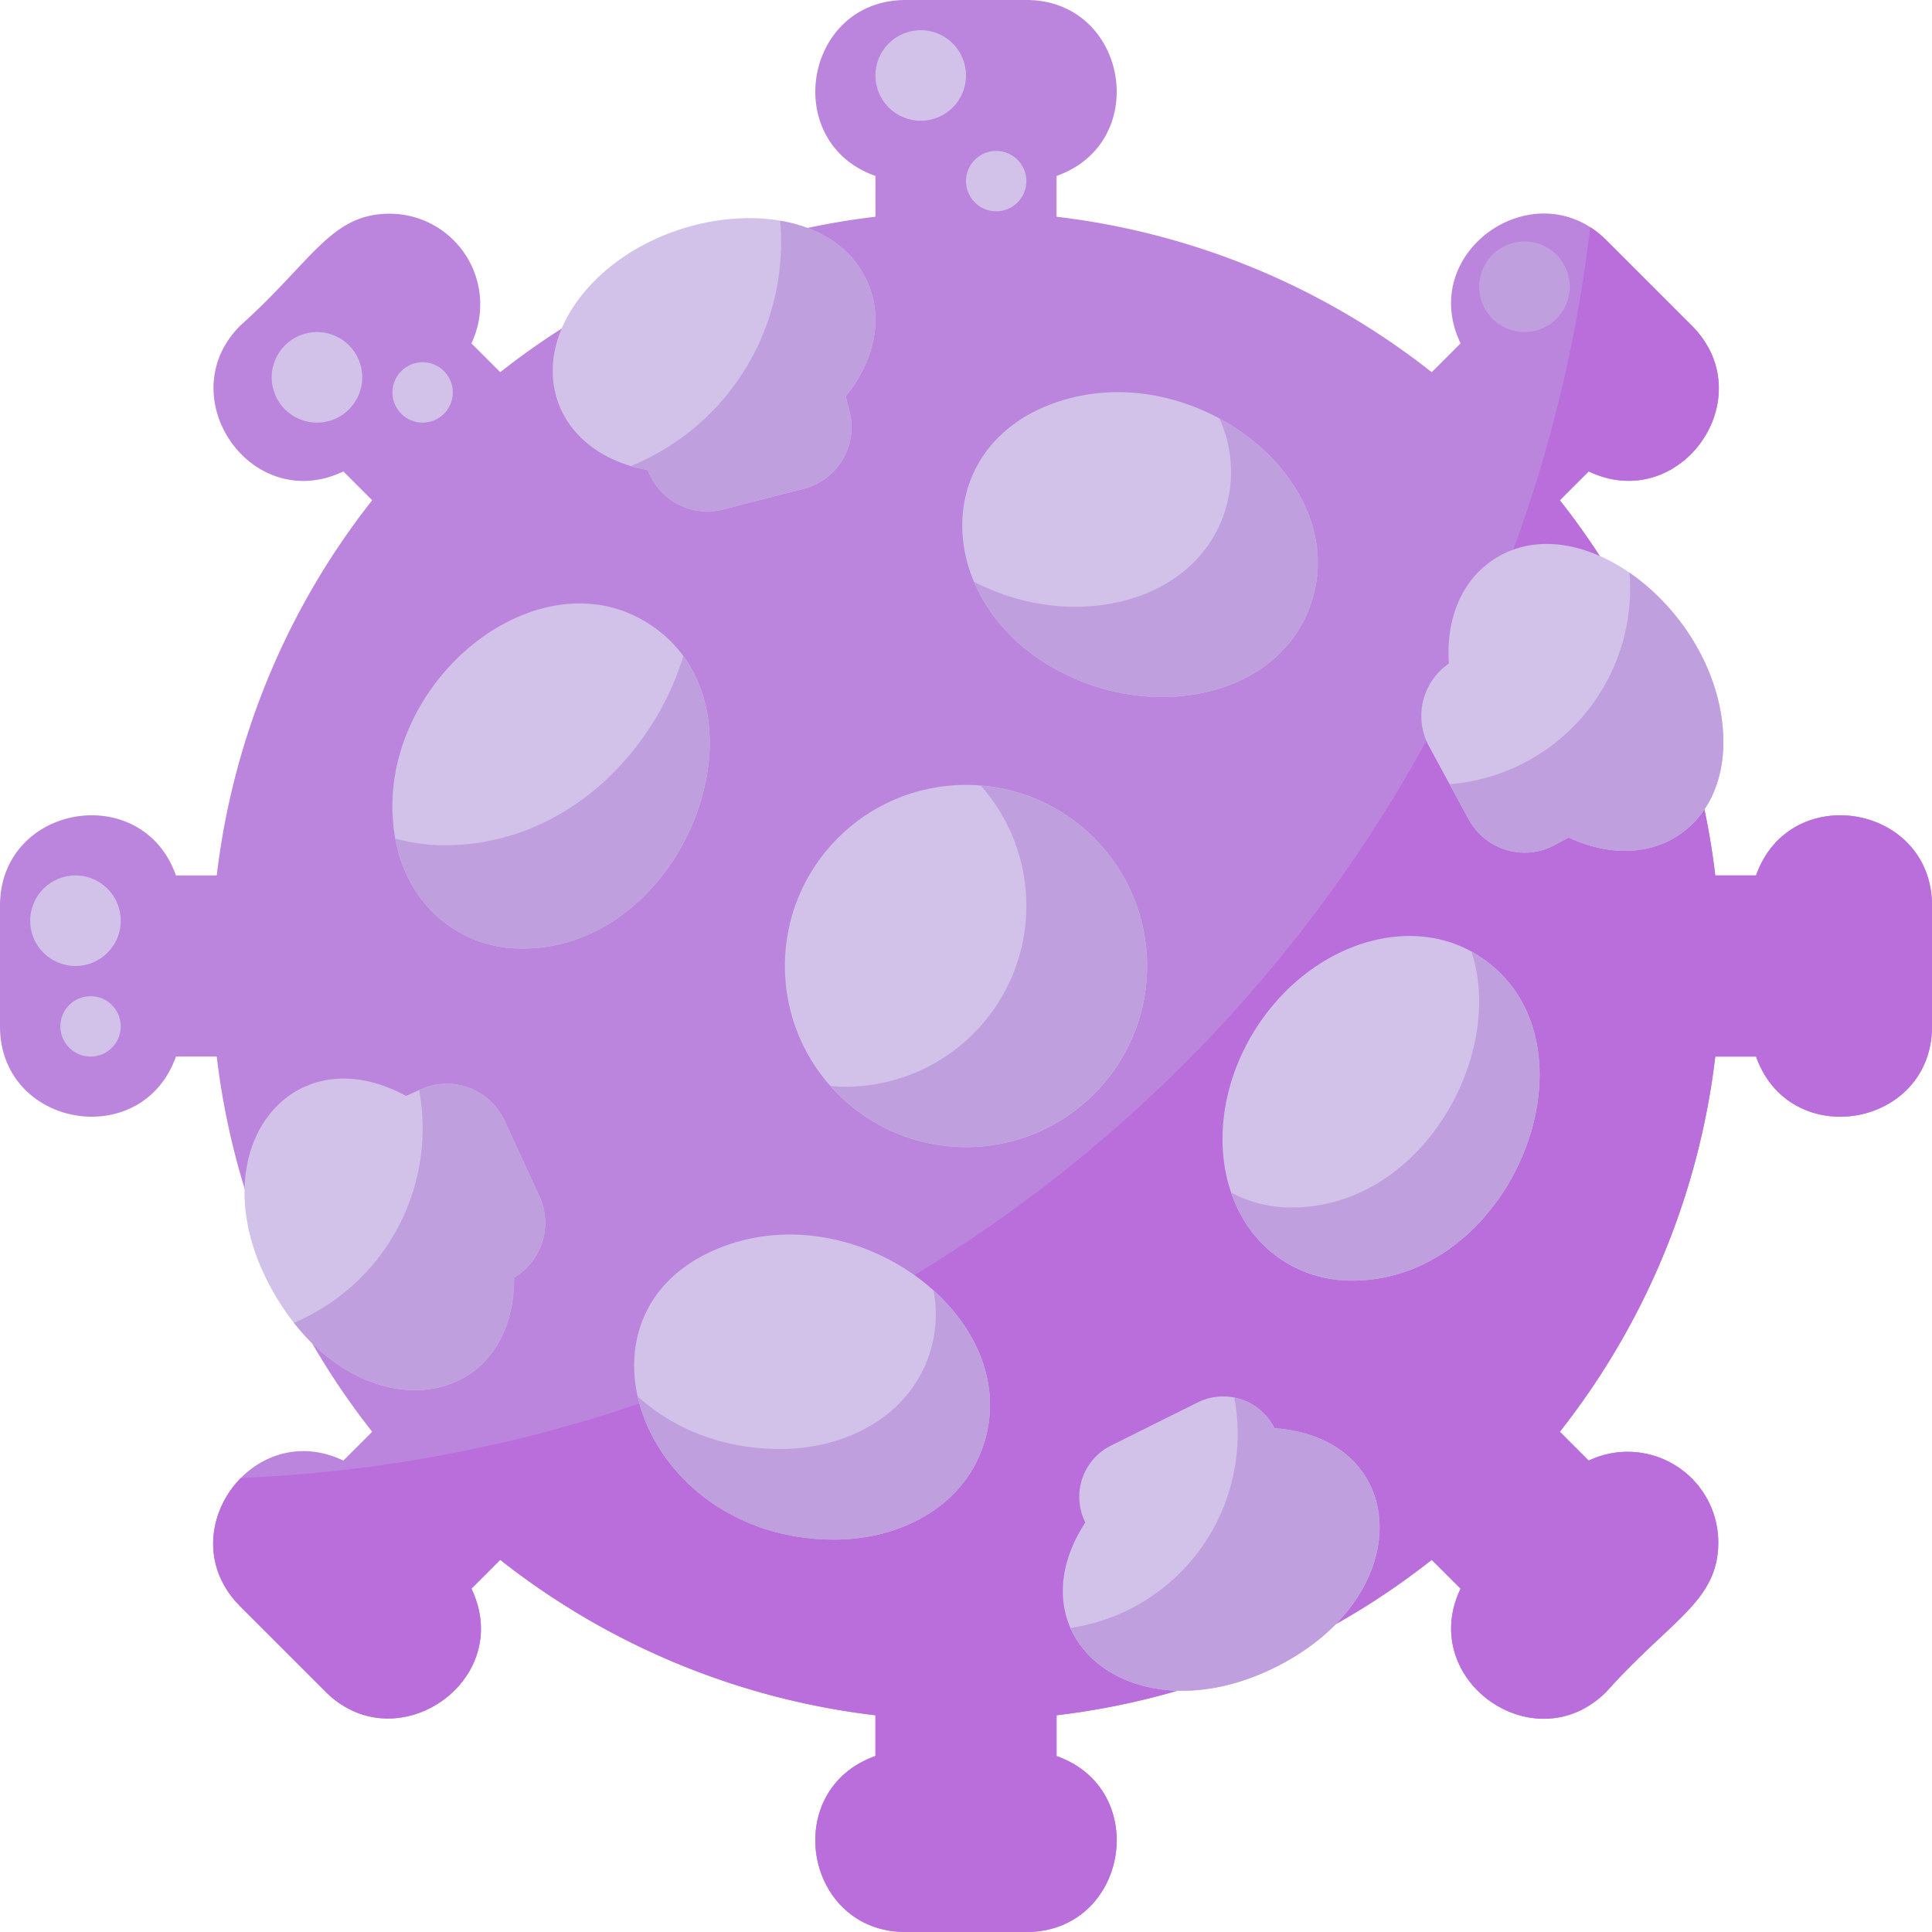 <svg height="512" viewBox="0 0 512 512" width="512" xmlns="http://www.w3.org/2000/svg"><g id="Virus"><g id="Flat"><path d="m272 512h-32c-26.8 0-33.365-37.635-8-46.629v-10.808a198.138 198.138 0 0 1 -99.427-41.195l-7.642 7.642c11.672 24.378-19.879 46.08-38.637 27.323l-22.627-22.627c-19.027-19.027 3.139-50.217 27.323-38.637l7.642-7.642a198.138 198.138 0 0 1 -41.195-99.427h-10.808c-8.991 25.357-46.629 18.805-46.629-8v-32c0-26.8 37.635-33.365 46.629-8h10.808a198.138 198.138 0 0 1 41.2-99.427l-7.642-7.642c-24.395 11.679-46.071-19.893-27.328-38.637 19.148-17.111 23.984-29.657 39.6-29.657a24.028 24.028 0 0 1 21.664 34.353l7.642 7.642a198.138 198.138 0 0 1 99.427-41.195v-10.808c-25.357-8.991-18.8-46.629 8-46.629h32c26.8 0 33.365 37.635 8 46.629v10.808a198.138 198.138 0 0 1 99.427 41.2l7.642-7.642c-11.679-24.392 19.9-46.06 38.637-27.323l22.627 22.627c18.993 18.994-3.06 50.189-27.315 38.629l-7.65 7.65a198.138 198.138 0 0 1 41.195 99.422h10.808c8.991-25.357 46.629-18.8 46.629 8v32c0 26.8-37.635 33.365-46.629 8h-10.808a198.138 198.138 0 0 1 -41.195 99.427l7.65 7.65a24.02 24.02 0 0 1 34.345 21.658c0 15.623-12.547 20.451-29.657 39.6-18.978 18.978-50.214-3.146-38.637-27.323l-7.642-7.642a198.138 198.138 0 0 1 -99.427 41.193v10.808c25.357 8.991 18.805 46.629-8 46.629z" fill="#bc85dd"/><path d="m465.371 232h-10.808a198.138 198.138 0 0 0 -41.195-99.427l7.65-7.65c24.255 11.56 46.308-19.635 27.315-38.629l-22.627-22.627a25.687 25.687 0 0 0 -4.282-3.462c-21.278 181.678-172.07 323.766-357.57 331.461-8.525 8.6-10.958 23.268-.187 34.04l22.627 22.627c18.758 18.757 50.31-2.945 38.637-27.323l7.642-7.642a198.138 198.138 0 0 0 99.427 41.195v10.808c-25.365 8.994-18.8 46.629 8 46.629h32c26.805 0 33.357-37.638 8-46.629v-10.808a198.138 198.138 0 0 0 99.427-41.195l7.642 7.642c-11.577 24.178 19.659 46.3 38.637 27.323 17.11-19.147 29.657-23.975 29.657-39.6a24.019 24.019 0 0 0 -34.345-21.658l-7.65-7.65a198.138 198.138 0 0 0 41.195-99.425h10.808c8.994 25.365 46.629 18.8 46.629-8v-32c0-26.8-37.638-33.357-46.629-8z" fill="#b96edb"/><g fill="#d2c1e8"><circle cx="256" cy="256" r="48"/><path d="m289 181.482c-41.02-14.407-46.062-62.348-8.885-74.934 36.363-12.308 78.73 20.924 67.2 53.748-7.766 22.104-35.132 29.33-58.315 21.186z"/><path d="m221.12 408.006c-52.351 0-73.839-62.679-27.883-78.237 36.24-12.267 78.734 20.912 67.2 53.748-5.666 16.135-22.188 24.489-39.317 24.489z"/><path d="m395.348 148.6c-8.1 5.571-12.177 15.526-11.378 27.25a16.864 16.864 0 0 0 -5.258 21.944l10.513 19.353a16.865 16.865 0 0 0 22.769 6.823l3.735-2c22.016 10.186 41.31-2.779 40.971-25.894-.49-33.32-37.974-63.561-61.352-47.476z"/><path d="m337.733 378.482c35.861 2.607 38.353 44.376.268 63.344-37.628 18.742-70.119-7.837-50.387-38.363l-.008-.015a15.18 15.18 0 0 1 6.821-20.355l22.951-11.431a15.179 15.179 0 0 1 20.355 6.82z"/><path d="m111.448 288.713-3.828 1.731c-31.31-17.082-56.5 16.164-34.518 53.115 21.751 36.559 63.2 30.983 63.134-4.978a16.884 16.884 0 0 0 6.7-21.573l-9.2-19.975a16.884 16.884 0 0 0 -22.288-8.32z"/><path d="m230.463 76.172c-10.082-27.06-58.332-22.832-77.492 3.659-13.7 18.942-4.932 40.486 18.689 44.738a16.863 16.863 0 0 0 20 10.445l21.34-5.484a16.864 16.864 0 0 0 12.162-20.419l-1.023-4.1c7.379-9.141 9.754-19.633 6.324-28.839z"/></g><path d="m224.134 105.012c7.384-9.142 9.759-19.634 6.329-28.84-3.759-10.089-12.826-15.823-23.711-17.681.153 1.817.248 3.651.248 5.509a64 64 0 0 1 -39.81 59.5 41.028 41.028 0 0 0 4.47 1.065 16.863 16.863 0 0 0 20 10.445l21.34-5.48a16.864 16.864 0 0 0 12.162-20.419z" fill="#c09fde"/><path d="m431.813 151.76c.113 1.4.187 2.811.187 4.24a51.993 51.993 0 0 1 -47.843 51.82l5.068 9.329a16.866 16.866 0 0 0 22.769 6.823l3.735-2c22.016 10.186 41.31-2.779 40.971-25.894-.263-17.894-11.2-34.898-24.887-44.318z" fill="#c09fde"/><path d="m142.939 317.008-9.2-19.975a16.884 16.884 0 0 0 -22.291-8.32l-.377.171a55.961 55.961 0 0 1 -33.171 61.671c22.512 28.636 58.4 21.493 58.341-11.974a16.884 16.884 0 0 0 6.698-21.573z" fill="#c09fde"/><path d="m337.733 378.482a15.14 15.14 0 0 0 -10.637-8.108 51.972 51.972 0 0 1 -43.418 61.057c6.73 15.334 29.4 22.811 54.323 10.4 38.085-18.973 35.593-60.742-.268-63.349z" fill="#c09fde"/><path d="m358.374 339.381a33.542 33.542 0 0 1 -18.159-5.153c-18.3-11.626-21.632-39.259-7.437-61.6s40.627-31.053 58.922-19.428c34.475 21.908 9.975 86.181-33.326 86.181z" fill="#d2c1e8"/><path d="m138.457 251.381a33.534 33.534 0 0 1 -18.159-5.153c-9.181-5.833-14.89-15.683-16.076-27.732-3.748-38.074 38.191-71.959 67.563-53.293 34.472 21.906 9.972 86.178-33.328 86.178z" fill="#d2c1e8"/><path d="m259.887 208.171a47.965 47.965 0 0 1 -35.887 79.829c-1.31 0-2.6-.067-3.887-.171a47.983 47.983 0 1 0 39.774-79.658z" fill="#c09fde"/><path d="m323.178 110.905a34.27 34.27 0 0 1 1.136 25.465c-7.763 22.1-35.129 29.33-58.316 21.186a61.608 61.608 0 0 1 -7.9-3.407c4.826 11.443 15.235 21.832 30.9 27.333 23.187 8.144 50.553.916 58.316-21.186 6.868-19.561-5.403-39.264-24.136-49.391z" fill="#c09fde"/><path d="m247.381 341.95a33.441 33.441 0 0 1 -1.308 17.56c-5.667 16.136-22.19 24.49-39.318 24.49-15.695 0-28.611-5.637-37.772-13.945 4.331 19.414 23.667 37.951 52.137 37.951 17.129 0 33.651-8.354 39.318-24.489 5.387-15.337-1.014-30.746-13.057-41.567z" fill="#c09fde"/><path d="m391.7 253.2q-.865-.55-1.755-1.039c9.136 27.65-13.34 67.836-47.58 67.836a33.79 33.79 0 0 1 -16.1-3.95 34.236 34.236 0 0 0 13.948 18.178 33.542 33.542 0 0 0 18.159 5.153c43.303.003 67.802-64.27 33.328-86.178z" fill="#c09fde"/><path d="m181.094 173.86c-8.006 26.263-31.91 50.14-63.194 50.14a48.845 48.845 0 0 1 -13.146-1.777c1.9 10.347 7.327 18.786 15.541 24a33.534 33.534 0 0 0 18.159 5.153c38.525.005 62.164-50.864 42.64-77.516z" fill="#c09fde"/><circle cx="404" cy="76" fill="#c09fde" r="12"/><circle cx="244" cy="20" fill="#d2c1e8" r="12"/><circle cx="84" cy="100" fill="#d2c1e8" r="12"/><circle cx="20" cy="244" fill="#d2c1e8" r="12"/><circle cx="264" cy="48" fill="#d2c1e8" r="8"/><circle cx="112" cy="104" fill="#d2c1e8" r="8"/><circle cx="24" cy="272" fill="#d2c1e8" r="8"/></g></g></svg>